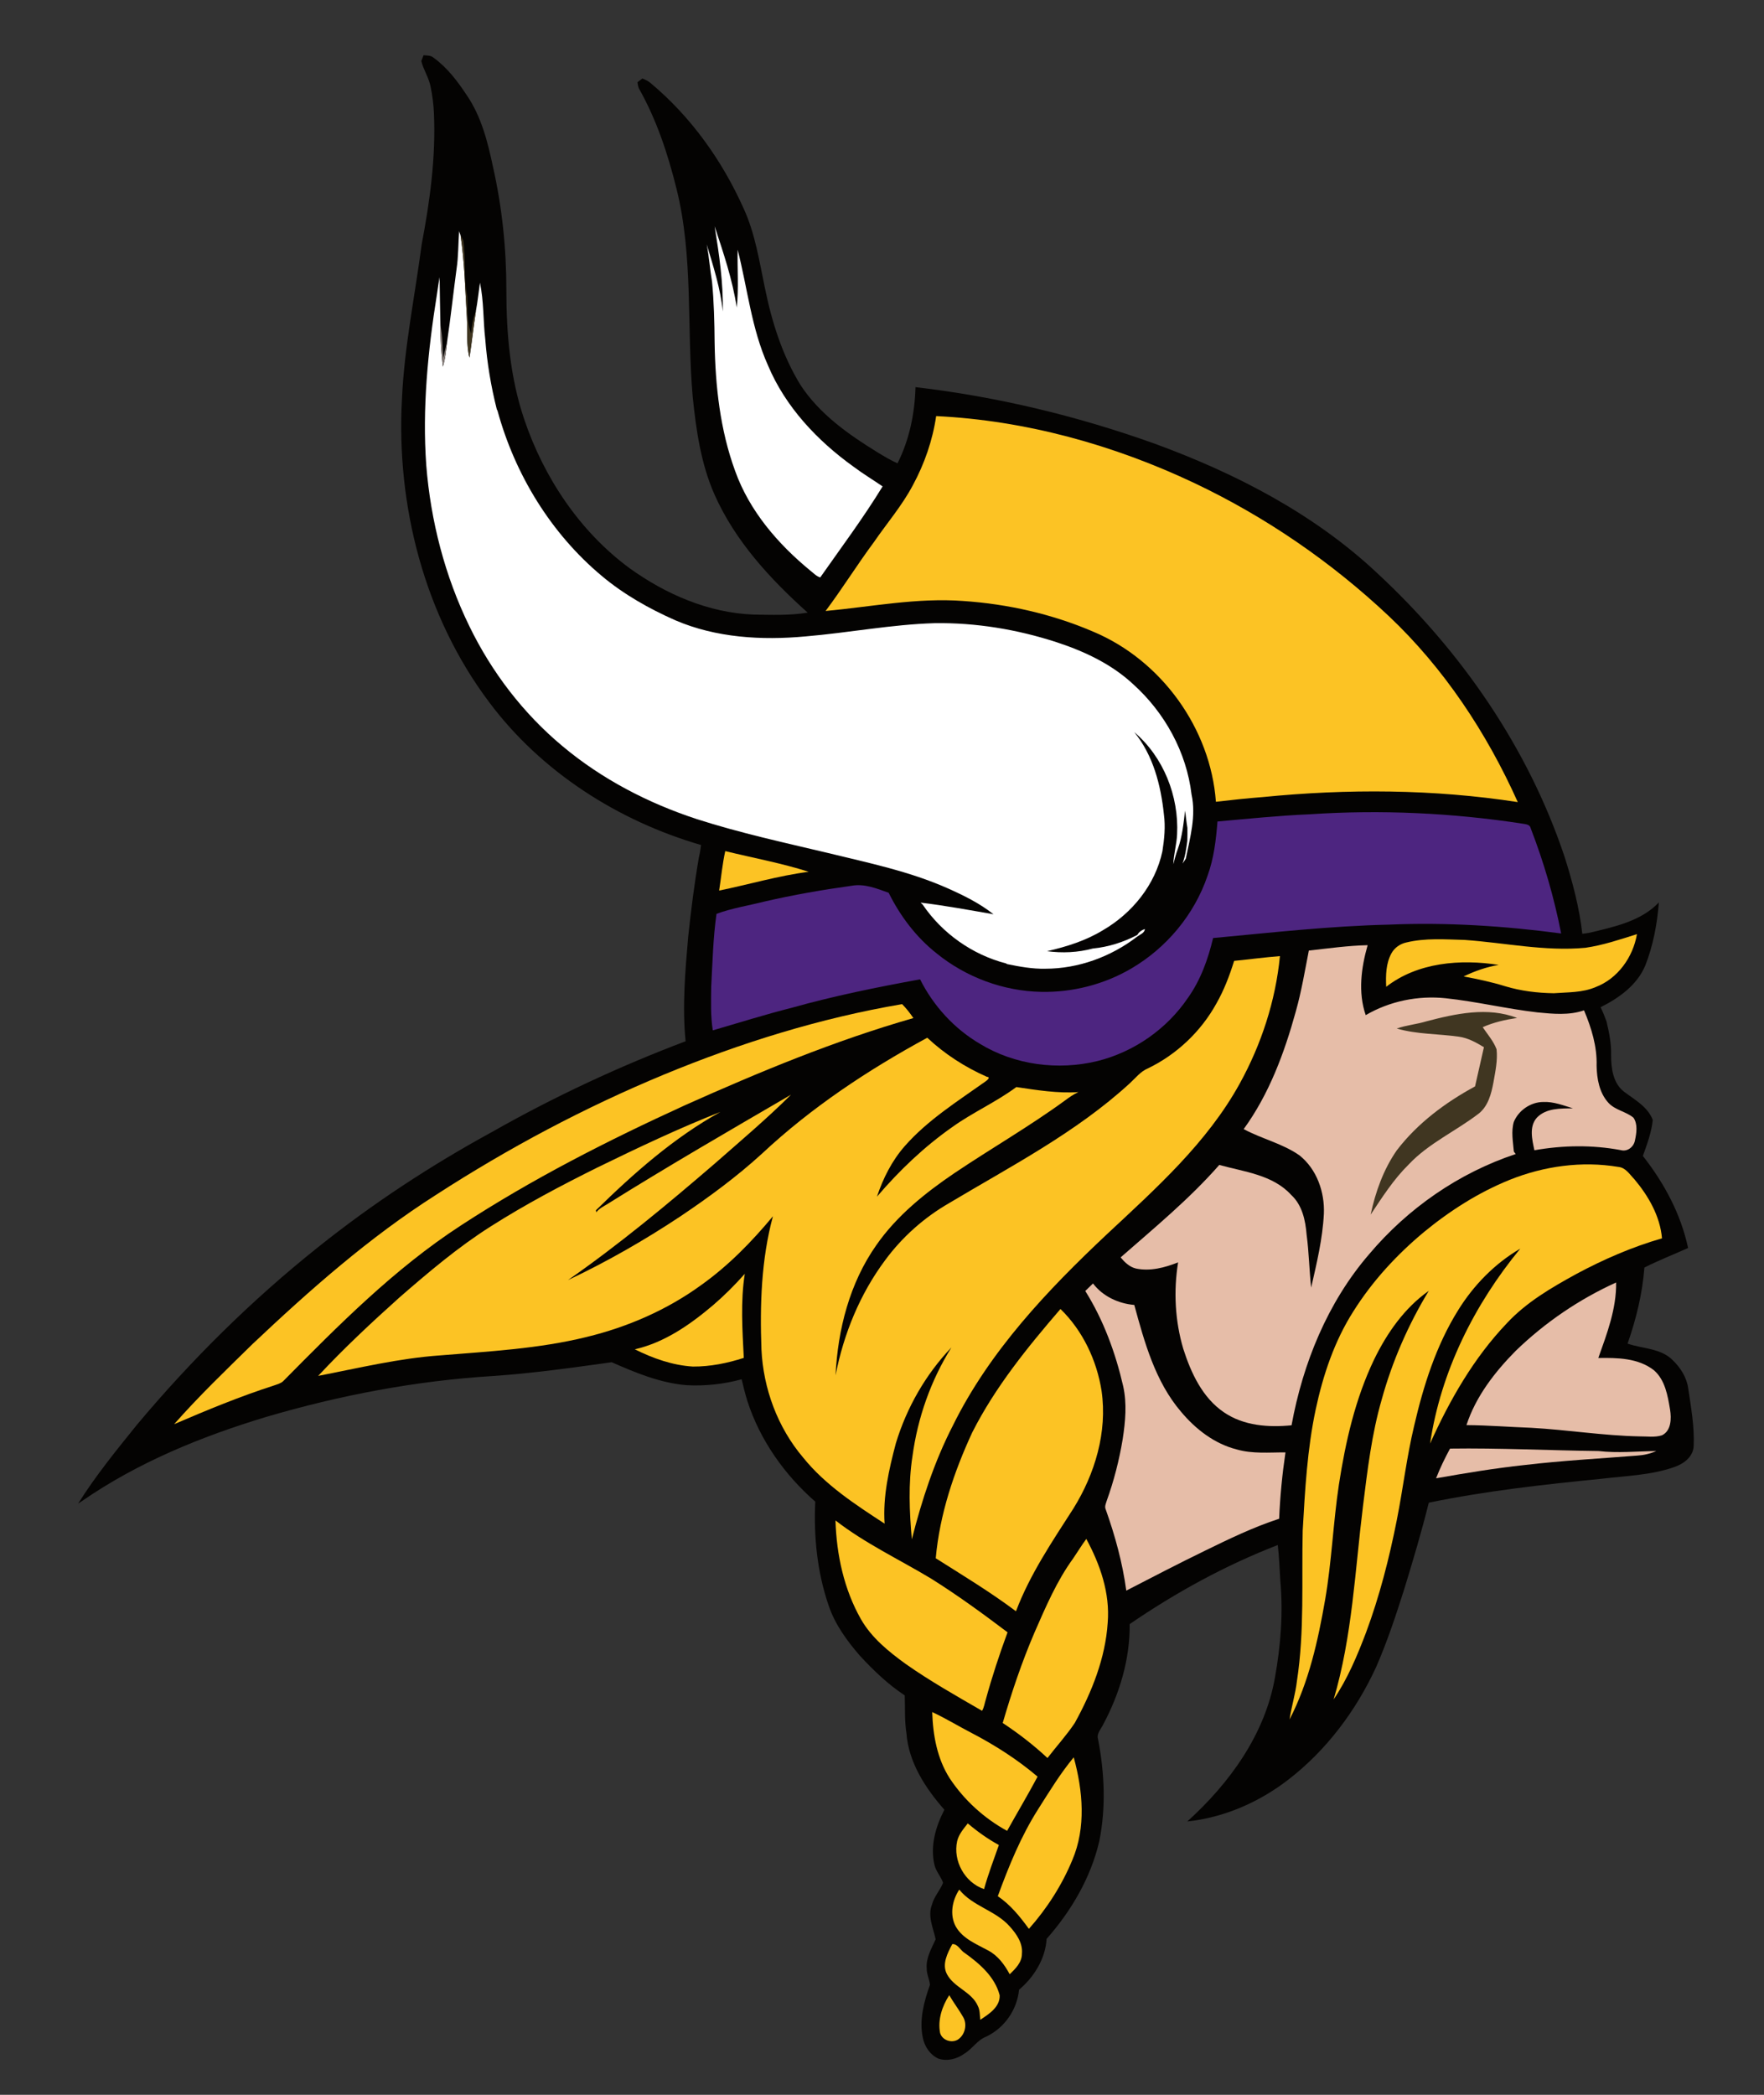<?xml version="1.0" encoding="utf-8"?>
<!-- Generator: Adobe Illustrator 18.0.0, SVG Export Plug-In . SVG Version: 6.00 Build 0)  -->
<!DOCTYPE svg PUBLIC "-//W3C//DTD SVG 1.1//EN" "http://www.w3.org/Graphics/SVG/1.1/DTD/svg11.dtd">
<svg version="1.1" id="Layer_1" xmlns="http://www.w3.org/2000/svg" xmlns:xlink="http://www.w3.org/1999/xlink" x="0px" y="0px"
	 viewBox="0 0 704 836" preserveAspectRatio="xMidYMid meet" enable-background="new 0 0 704 836" xml:space="preserve">
<rect x="0" y="0" width="704" height="836" fill="#333333" stroke="none"/>
<g>
	<path fill="#040302" d="M169.035,22.053c1.381,0.1,2.912,0.008,4.018,0.999c5.458,3.934,9.567,9.409,13.252,14.966
		c5.807,8.518,8.369,18.717,10.465,28.675c3.635,16.131,5.333,32.66,5.315,49.182c0,17.419,1.539,35.081,7.188,51.652
		c7.87,23.202,22.153,44.606,41.977,59.23c14.442,10.382,31.479,17.819,49.439,18.51c7.212,0.108,14.5,0.416,21.646-0.774
		c-14.949-13.401-28.958-28.575-37.185-47.134c-5.424-12.279-7.329-25.714-8.693-38.958c-2.438-27.719,0.316-56.003-6.506-83.222
		c-3.419-13.785-7.936-27.453-14.957-39.856c-0.308-0.807-0.499-1.655-0.565-2.529c0.648-0.482,1.298-0.973,1.946-1.472
		c1.098,0.491,2.247,0.923,3.162,1.739c16.139,13.435,28.642,30.955,37.21,50.063c4.659,10.099,6.289,21.188,8.56,31.978
		c2.754,13.494,6.963,26.887,14.242,38.666c7.62,11.571,19.217,19.732,30.855,26.87c2.529,1.53,5.075,3.069,7.787,4.268
		c4.725-9.368,6.904-19.965,7.179-30.406c32.61,3.802,64.754,11.538,95.651,22.636c32.177,11.796,63.381,27.902,88.538,51.519
		c33.499,31.038,60.37,69.846,74.869,113.328c3.17,10.016,5.891,20.232,7.064,30.697c0.956-0.149,1.93-0.299,2.911-0.441
		c9.742-2.354,20.465-4.542,27.651-12.104c-0.698,8.602-2.271,17.204-5.456,25.248c-3.278,7.787-10.499,12.919-17.812,16.58
		c0.898,1.847,1.672,3.752,2.362,5.69c1.073,4.442,1.956,8.96,1.831,13.56c0.008,5.132,0.79,11.114,5.149,14.466
		c4.242,3.178,9.55,6.081,11.479,11.28c-0.499,4.934-2.271,9.7-3.951,14.358c8.502,10.799,15.182,23.21,18.043,36.729
		c-5.79,2.628-11.746,4.907-17.427,7.803c-0.791,10.382-3.286,20.557-6.714,30.364c5.981,2.08,13.169,1.797,17.919,6.521
		c3.178,3.028,5.706,6.979,6.289,11.414c1.14,7.62,2.521,15.307,2.171,23.043c-0.282,4.326-4.093,7.054-7.853,8.327
		c-9.259,3.22-19.15,3.453-28.775,4.617c-23.135,2.296-46.304,4.85-69.089,9.559c-2.861,11.555-6.264,22.969-9.749,34.349
		c-3.353,10.573-6.83,21.13-11.289,31.296c-7.995,17.394-19.85,33.184-35.048,44.913c-11.638,8.984-25.613,15.107-40.288,16.654
		c16.796-15.174,31.021-34.731,34.981-57.434c2.304-12.744,3.31-25.788,2.137-38.707c-0.273-4.734-0.474-9.468-1.006-14.176
		c-20.881,8.069-40.654,18.917-59.114,31.562c0.158,13.984-4.01,27.769-10.557,40.031c-0.873,1.88-2.762,3.651-2.055,5.905
		c2.57,13.361,3.203,27.236,0.5,40.631c-3.37,14.591-11.189,27.901-21.039,39.057c-0.458,7.92-5.033,15.257-10.998,20.29
		c-0.79,8.011-5.823,15.239-13.094,18.718c-3.619,1.372-5.581,4.966-8.859,6.871c-2.912,2.088-6.73,3.053-10.19,1.921
		c-3.402-1.53-5.641-4.949-6.298-8.543c-1.431-7.079,0.523-14.25,2.878-20.905c-0.175-2.246-1.339-4.309-1.297-6.589
		c-0.316-4.2,1.921-7.92,3.577-11.597c-0.957-4.517-3.295-9.241-1.465-13.851c0.832-3.22,3.244-5.691,4.427-8.71
		c-0.841-2.504-2.837-4.518-3.437-7.138c-1.78-7.512,0.491-15.323,3.96-22.003c-7.57-8.619-14.292-18.876-15.148-30.622
		c-0.791-4.975-0.491-10.008-0.675-15.016c-6.696-4.409-12.511-10.008-17.935-15.881c-5.141-5.94-9.899-12.437-12.42-19.957
		c-4.576-13.285-6.015-27.502-5.349-41.486c-12.271-10.715-22.053-24.541-27.087-40.122c-0.882-2.87-1.622-5.781-2.296-8.701
		c-7.163,1.938-14.641,2.771-22.045,2.346c-10.482-0.882-20.315-4.967-29.831-9.159c-15.765,2.195-31.554,4.434-47.443,5.507
		c-30.68,1.888-61.077,7.67-90.551,16.356c-25.813,7.795-51.161,18.16-73.431,33.566c-0.374,0.249-1.131,0.749-1.505,0.998
		c6.938-11.072,15.232-21.255,23.435-31.421c21.687-25.896,45.812-49.796,72.232-70.843c21.754-17.412,45.13-32.743,69.571-46.087
		c24.749-14.042,50.595-26.097,77.199-36.171c-1.364-13.876-0.166-27.826,1.032-41.652c1.139-10.665,2.471-21.305,4.301-31.87
		c0.399-1.573,0.624-3.186,0.832-4.792c-33.126-9.616-63.773-29.191-84.537-56.968c-25.855-34.374-37.169-78.505-34.823-121.124
		c0.948-20.764,5.19-41.153,7.886-61.709c3.277-17.204,5.665-34.715,4.875-52.268c-0.158-3.619-0.632-7.213-1.373-10.756
		c-0.724-3.519-2.803-6.556-3.668-10.033C168.37,23.792,168.819,22.635,169.035,22.053L169.035,22.053z"/>
	<path fill="#FFFFFF" d="M285.208,90.318c3.494,10.582,7.146,21.321,8.818,32.411c0.849-7.67,0.183-15.382,0.366-23.069
		c3.943,15.398,5.515,31.504,12.096,46.137c6.98,16.629,19.757,30.14,34.266,40.538c3.71,2.77,7.67,5.166,11.488,7.778
		c-7.637,12.512-16.472,24.317-24.891,36.329c-1.547-0.449-2.645-1.713-3.885-2.653c-12.936-10.624-24.357-23.842-30.064-39.798
		c-6.023-16.405-7.928-33.982-8.203-51.36c-0.067-8.078-0.258-16.164-1.032-24.208c-0.848-4.934-1.156-9.958-2.129-14.883
		c2.646,8.776,5.524,17.611,6.422,26.778C288.685,112.912,287.014,101.515,285.208,90.318L285.208,90.318z"/>
	<path fill="#FFFFFF" d="M183.235,92.281c0.216,0.532,0.407,1.073,0.574,1.63c1.639,10.848,1.805,21.845,2.529,32.785
		c0.316,5.341-0.292,10.781,1.015,16.031c0.982-6.198,1.614-12.445,2.579-18.651c0.699-3.727,1.065-7.503,1.614-11.255
		c1.572,7.42,1.248,15.041,2.113,22.536c0.724,9.458,2.288,18.834,4.617,28.026l0.266,0.491
		c6.93,25.397,21.296,48.973,41.561,65.919c8.801,7.404,18.917,13.111,29.416,17.753c16.313,6.996,34.482,8.044,51.968,6.43
		c17.211-1.447,34.24-4.766,51.535-5.282c16.497-0.241,32.993,2.504,48.666,7.604c11.072,3.635,21.929,8.718,30.53,16.738
		c12.603,11.338,21.312,27.111,23.317,44.023c1.872,8.586-0.582,17.212-2.288,25.614c-0.406,0.657-0.84,1.306-1.305,1.93
		c1.089-2.92,1.497-5.957,1.904-9.026c0.05-1.73,0.058-3.461,0.033-5.191c-0.407-2.279-0.574-4.583-0.923-6.863
		c-0.633,5.149-1.115,10.382-2.896,15.298c-0.757,1.98-1.272,4.043-1.806,6.089c0.167-4.018,1.323-7.919,1.515-11.938
		c0.757-15.207-5.415-30.896-17.112-40.804c7.562,9.201,10.632,21.205,11.847,32.835c0.665,4.916,0.174,9.883-0.608,14.757
		c-2.837,13.302-11.996,24.633-23.626,31.413c-6.854,4.217-14.607,6.638-22.402,8.427c6.089,0.823,12.32,0.54,18.269-1.064
		c6.239-0.608,12.228-2.521,17.777-5.424c0.624-1.215,1.755-1.921,3.011-2.371c-0.142,1.647-1.938,2.18-3.077,3.036
		c-10.441,8.036-23.443,12.82-36.662,12.82c-5.149,0.116-10.24-0.815-15.257-1.847l-0.449-0.274
		c-13.418-3.461-25.497-12.021-33.259-23.484c-0.208-0.191-0.615-0.582-0.823-0.774c9.75,1.173,19.416,2.978,29.083,4.642
		c-5.517-4.392-11.905-7.521-18.31-10.374c-15.182-6.747-31.528-10.116-47.592-14.042c-17.544-4.176-35.214-8.003-52.401-13.527
		c-19.466-6.372-38-15.972-53.723-29.166c-15.631-13.028-28.251-29.54-37.128-47.825c-9.791-20.049-15.448-42.027-17.211-64.23
		c-1.631-22.736,0.64-45.588,4.226-68.041c0.332-2.346,0.682-4.692,1.09-7.021c0.082,6.389,0.207,12.769,0.34,19.158
		c-0.066,5.532,0.358,11.056,0.957,16.546c1.032-3.27,1.348-6.68,1.713-10.066c1.439-9.633,2.462-19.325,3.769-28.983
		C182.969,102.322,182.861,97.281,183.235,92.281L183.235,92.281z"/>
	<path fill="#403621" d="M186.338,126.696c-0.724-10.939-0.89-21.937-2.529-32.785c0.266,0.499,0.807,1.514,1.081,2.021
		c1.115,7.396,0.083,14.957,1.581,22.319c0.283,4.958-0.316,10.091,1.572,14.833c0.233-3.078,0.708-6.14,1.889-9.01
		c-0.965,6.206-1.597,12.454-2.579,18.651C186.047,137.478,186.654,132.037,186.338,126.696L186.338,126.696z"/>
	<path fill="#837A76" d="M175.773,129.791c0.907,4.276,0.732,8.677,1.099,13.011c0.557-2.171,1.081-4.351,1.572-6.53
		c-0.366,3.386-0.682,6.796-1.713,10.066C176.131,140.847,175.706,135.323,175.773,129.791L175.773,129.791z"/>
	<path fill="#FCC324" d="M373.613,166.053c35.73,1.73,70.844,11.48,103.113,26.754c28.384,13.468,54.597,31.47,77.481,53.008
		c22.087,20.855,39.132,46.652,51.528,74.288c-33.642-5.199-67.899-5.366-101.732-2.013c-6.265,0.482-12.504,1.148-18.742,1.888
		c-2.131-29.341-21.829-56.485-48.907-67.865c-16.422-7.063-34.107-11.064-51.927-12.271c-18.427-1.381-36.669,2.304-54.946,3.993
		c6.705-8.951,12.611-18.484,19.275-27.469c5.208-7.57,11.255-14.583,15.565-22.736
		C368.963,185.062,372.207,175.703,373.613,166.053L373.613,166.053z"/>
	<path fill="#4D2580" d="M522.796,324.96c28.293-1.888,56.785-0.557,84.803,3.744c1.265,0.233,3.012,0.267,3.304,1.872
		c5.248,13.593,9.35,27.643,12.137,41.953c-22.744-3.02-45.746-4.509-68.682-3.527c-23.483,0.532-46.851,3.178-70.22,5.349
		c-2.013,8.452-4.991,16.788-10.073,23.917c-8.419,12.412-21.505,21.538-36.055,25.165c-15.756,3.852-33.076,1.605-46.968-6.888
		c-10.233-6.023-18.543-15.124-23.843-25.714c-17.236,3.153-34.44,6.63-51.319,11.38c-10.557,2.662-20.947,5.948-31.404,8.984
		c-0.94-5.765-0.699-11.613-0.64-17.428c0.524-9.7,0.749-19.457,2.113-29.074c6.139-2.263,12.753-3.286,19.116-4.9
		c11.514-2.663,23.16-4.684,34.857-6.306c5.066-0.932,10.074,1.132,14.732,2.804c4.609,9.284,10.998,17.769,19.167,24.208
		c11.705,9.5,26.604,15.04,41.694,15.332c12.52,0.257,25.114-2.954,35.929-9.293c14.085-8.228,25.206-21.538,30.464-37.019
		c2.547-6.947,3.395-14.342,3.977-21.679C498.181,326.75,510.459,325.477,522.796,324.96L522.796,324.96z"/>
	<path fill="#FCC324" d="M289.443,339.66c11.105,2.721,22.403,4.775,33.3,8.252c-12.087,1.564-23.825,5.058-35.738,7.495
		C287.812,350.158,288.295,344.851,289.443,339.66L289.443,339.66z"/>
	<path fill="#FCC324" d="M632.73,378.243c7.037-1.023,13.81-3.311,20.564-5.449c-1.548,9.168-7.662,17.794-16.514,21.139
		c-5.266,2.263-11.08,2.021-16.679,2.446c-6.572-0.1-13.169-0.898-19.475-2.812c-5.407-1.68-10.948-2.845-16.505-3.885
		c4.442-2.146,9.125-3.793,14.009-4.608c-15.249-2.379-32.31-1.049-44.905,8.735c-0.217-4.534-0.133-9.334,2.121-13.41
		c1.231-2.188,3.42-3.735,5.873-4.268c7.587-1.855,15.481-1.231,23.21-1.032C600.519,376.213,616.541,379.757,632.73,378.243
		L632.73,378.243z"/>
	<path fill="#E6BDA8" d="M522.347,379.349c7.804-0.865,15.606-1.98,23.468-2.146c-2.579,9.009-3.877,18.859-0.773,27.918
		c9.575-5.59,20.905-7.903,31.919-6.747c12.287,1.315,24.333,4.243,36.612,5.648c6.181,0.599,12.595,1.256,18.601-0.815
		c2.944,6.979,5.249,14.45,5.017,22.112c0.1,5.207,1.098,10.88,4.767,14.841c2.704,2.902,6.954,3.41,9.949,5.89
		c1.772,2.612,1.215,6.098,0.6,9.018c-0.441,2.603-3.004,4.676-5.674,3.918c-11.372-2.13-23.094-1.955-34.465,0.058
		c-0.899-4.225-2.214-9.458,1.006-13.035c3.719-3.835,9.459-3.644,14.392-3.686c-3.868-1.181-7.753-2.729-11.862-2.545
		c-5.024,0.017-9.842,3.327-11.755,7.952c-1.123,3.86-0.308,7.92,0.017,11.839c0.183,0.241,0.549,0.739,0.731,0.989
		c-22.735,7.537-43.074,21.687-58.489,39.972c-16.571,19.209-26.438,43.5-30.963,68.273c-9.209,0.915-19.084,0.208-26.938-5.149
		c-8.626-5.815-13.21-15.789-16.279-25.389c-3.286-11.139-3.918-23.026-2.055-34.474c-5.299,2.079-11.106,3.652-16.812,2.454
		c-2.571-0.607-4.5-2.488-6.131-4.442c13.526-11.862,27.485-23.334,39.373-36.903c9.958,2.77,21.346,3.886,28.717,11.979
		c4.418,4.085,5.682,10.183,6.147,15.932c0.932,6.979,1.04,14.034,1.805,21.046c2.213-9.725,4.576-19.482,5.075-29.482
		c0.366-8.635-2.828-17.777-9.716-23.275c-6.78-4.768-15.058-6.589-22.286-10.499c10.173-14,16.271-30.497,20.83-47.06
		C519.41,395.588,520.766,387.436,522.347,379.349L522.347,379.349z"/>
	<path fill="#FCC324" d="M492.532,383.467c6.098-0.607,12.171-1.422,18.284-1.905c-1.738,17.819-7.403,35.189-16.038,50.853
		c-13.027,23.667-33.442,41.86-52.934,60.07c-23.866,22.428-46.927,46.761-61.551,76.409c-7.388,14.366-12.421,29.782-16.381,45.405
		c-0.982-11.032-1.447-22.162,0.25-33.151c2.071-15.349,7.329-30.289,15.557-43.425c-10.283,10.748-17.886,24.066-22.195,38.292
		c-2.754,10.44-5.224,21.172-4.483,32.045c-11.663-7.62-23.609-15.356-32.46-26.314c-10.224-12.037-15.973-27.56-16.696-43.3
		c-0.641-17.752-0.075-35.812,4.584-53.058c-8.436,10.157-17.736,19.682-28.509,27.369c-13.668,9.966-29.449,16.829-45.854,20.805
		c-19.167,4.727-38.949,5.749-58.54,7.355c-16.421,1.155-32.469,5.049-48.591,8.177c10.241-10.989,21.23-21.246,32.402-31.271
		c11.63-10.115,23.443-20.131,36.487-28.4c13.759-8.751,28.192-16.371,42.792-23.616c16.056-7.829,32.219-15.516,48.857-22.055
		c-18.576,10.283-34.599,24.466-49.681,39.249c0.034,0.199,0.1,0.599,0.133,0.807c1.198-1.58,3.028-2.421,4.659-3.436
		c24.042-15.032,48.582-29.232,73.073-43.507c-9.783,9.716-20.332,18.617-30.68,27.709c-18.826,16.197-37.959,32.095-58.349,46.295
		c15.598-7.37,30.613-15.972,44.989-25.522c11.338-7.619,22.386-15.756,32.485-24.981c19.666-18.401,42.302-33.4,65.927-46.228
		c6.946,6.514,15.058,11.746,23.767,15.58c1.682,0.143,0.084,1.424-0.424,1.789c-11.238,7.995-23.151,15.44-32.336,25.889
		c-5.124,5.84-8.651,12.852-11.097,20.182c8.884-10.415,18.867-19.94,30.089-27.81c8.178-5.857,17.462-9.95,25.548-15.947
		c8.194,1.223,16.463,2.57,24.773,2.013c-1.896,0.857-3.61,2.047-5.273,3.286c-14.234,10.398-29.55,19.183-44.165,29.017
		c-11.73,7.944-23.027,17.012-31.188,28.733c-10.665,15.123-15.415,33.716-16.297,52.009c3.203-16.496,9.725-32.477,19.799-45.978
		c6.821-9.251,15.572-17.021,25.521-22.761c24.724-14.767,50.671-28.169,72.051-47.768c2.329-2.113,4.293-4.75,7.279-5.998
		c11.487-5.54,21.172-14.724,27.335-25.888C488.505,395.13,490.71,389.34,492.532,383.467L492.532,383.467z"/>
	<path fill="#FCC324" d="M265.019,428.822c30.563-12.645,62.358-22.536,95.002-28.093c1.689,1.689,3.153,3.586,4.509,5.565
		c-31.354,8.976-61.56,21.538-91.292,34.839c-30.755,14.059-61.002,29.44-89.345,47.95c-26.471,17.221-48.824,39.798-70.911,62.15
		c-0.973,0.883-2.304,1.189-3.51,1.639c-13.61,4.376-26.845,9.851-39.972,15.49c9.841-11.181,20.598-21.504,31.221-31.928
		c22.927-21.654,46.71-42.684,73.389-59.655C202.918,458.147,233.323,441.958,265.019,428.822L265.019,428.822z"/>
	<path fill="#403621" d="M569.207,407.609c11.689-3.07,24.558-5.907,36.245-1.365c-4.699,0.708-9.367,1.739-13.726,3.686
		c1.947,2.853,4.301,5.54,5.54,8.802c0.491,4.442-0.49,8.885-1.248,13.252c-0.848,4.509-2.088,9.4-5.839,12.403
		c-9.143,7.029-20.007,11.838-27.985,20.34c-5.998,5.898-10.54,13.027-15.173,19.99c1.913-9.06,5.123-18.027,10.439-25.664
		c8.244-10.781,19.367-19.059,31.221-25.489c1.206-5.207,2.354-10.432,3.544-15.648c-3.119-1.888-6.38-3.71-10.041-4.201
		c-8.235-1.173-16.704-0.915-24.749-3.253C561.246,409.115,565.339,408.79,569.207,407.609L569.207,407.609z"/>
	<path fill="#FCC324" d="M602.441,470.874c13.66-5.499,28.833-7.628,43.416-5.183c2.929,0.249,4.534,3.012,6.405,4.916
		c5.616,6.673,10.266,14.75,11.031,23.584c-11.88,3.428-23.285,8.378-34.166,14.218c-9.933,5.448-19.923,11.255-27.718,19.632
		c-13.228,13.835-22.853,30.697-30.672,48.06c4.242-28.668,17.652-55.538,35.995-77.791c-10.157,5.923-18.593,14.558-24.773,24.524
		c-8.818,14.109-13.876,30.172-17.603,46.27c-2.953,12.371-4.418,25.015-6.889,37.469c-3.011,15.231-6.871,30.339-12.278,44.905
		c-3.51,9.259-7.379,18.493-12.944,26.729c7.445-25.124,8.526-51.503,11.738-77.366c1.771-14.209,3.452-28.517,7.445-42.309
		c4.201-15.248,10.59-29.857,18.784-43.375c-9.684,6.806-16.671,16.821-21.796,27.361c-7.536,15.698-11.43,32.851-14.075,49.988
		c-2.288,15.239-2.862,30.68-5.482,45.878c-2.845,16.396-6.514,32.943-14.208,47.826c0.765-5.183,2.362-10.207,2.953-15.424
		c3.053-19.849,1.822-39.972,2.296-59.963c0.923-16.189,1.805-32.46,5.19-48.358c2.928-13.692,7.454-27.236,15.016-39.106
		c7.57-12.047,17.312-22.636,28.234-31.712C578.649,483.169,590.046,475.89,602.441,470.874L602.441,470.874z"/>
	<path fill="#FCC324" d="M284.693,520.779c4.467-3.843,8.643-8.019,12.545-12.429c-1.739,11.105-0.949,22.387-0.399,33.559
		c-6.555,2.113-13.402,3.502-20.307,3.461c-8.127-0.499-15.956-3.278-23.193-6.889C265.251,535.778,275.525,528.565,284.693,520.779
		L284.693,520.779z"/>
	<path fill="#E6BDA8" d="M433.127,515.206c1.015-1.007,2.055-2.005,3.086-3.004c3.885,5.133,10.141,8.036,16.472,8.577
		c4.076,14.932,8.36,30.564,18.626,42.584c5.807,6.955,13.335,12.812,22.244,15.074c6.331,1.838,12.97,1.14,19.467,1.19
		c-1.298,8.768-2.154,17.611-2.52,26.471c-10.266,3.344-20.007,8.061-29.691,12.795c-10.531,5.116-20.914,10.523-31.32,15.889
		c-1.489-11.056-4.459-21.879-8.194-32.368c-0.558-1.165,0.058-2.363,0.383-3.47c2.879-7.994,5-16.264,6.381-24.641
		c1.073-6.971,1.738-14.167,0.19-21.122C445.181,539.862,440.406,526.818,433.127,515.206L433.127,515.206z"/>
	<path fill="#E6BDA8" d="M604.904,539.098c11.662-11.289,25.297-20.59,40.08-27.286c0.157,10.474-3.652,20.423-7.112,30.139
		c7.569-0.133,15.922-0.008,22.185,4.875c4.492,3.893,5.523,10.166,6.456,15.731c0.565,3.535,0.498,8.41-3.212,10.233
		c-2.902,0.939-6.031,0.407-9.025,0.441c-14.467-0.292-28.775-2.629-43.209-3.428c-8.609-0.316-17.195-1.015-25.812-1.073
		C588.981,557.307,596.552,547.558,604.904,539.098L604.904,539.098z"/>
	<path fill="#FCC324" d="M423.227,522.393c8.893,8.635,14.501,20.515,16.406,32.711c2.362,16.379-2.638,33.083-11.273,46.951
		c-8.451,13.169-17.328,26.246-22.893,40.971c-10.241-7.695-21.214-14.309-32.02-21.155c1.571-17.485,7.237-34.39,14.583-50.246
		C397.181,553.539,410.059,537.683,423.227,522.393L423.227,522.393z"/>
	<path fill="#E6BDA8" d="M578.699,578.104c19.758-0.283,39.506,0.741,59.264,0.973c7.679,0.891,15.382,0.092,23.068,0
		c-2.421,1.073-5.017,1.664-7.653,1.822c-14.975,1.182-29.981,2.005-44.914,3.76c-11.846,1.266-23.601,3.229-35.338,5.3
		C574.706,585.883,576.62,581.947,578.699,578.104L578.699,578.104z"/>
	<path fill="#FCC324" d="M333.433,606.78c11.779,9.134,25.356,15.506,38.083,23.159c10.565,6.614,20.647,13.975,30.589,21.479
		c-3.253,8.835-6.206,17.794-8.693,26.879c-0.475,1.48-0.665,3.102-1.472,4.459c-10.316-5.974-20.731-11.838-30.489-18.71
		c-6.814-4.941-13.618-10.432-17.853-17.852C336.81,634.257,333.849,620.414,333.433,606.78L333.433,606.78z"/>
	<path fill="#FCC324" d="M428.277,621.962c1.772-2.587,3.386-5.283,5.258-7.803c5.539,10.19,9.508,21.687,8.543,33.425
		c-0.924,14.176-6.331,27.652-13.119,39.981c-3.286,4.933-7.321,9.343-10.922,14.026c-5.541-5.175-11.539-9.809-17.861-13.976
		c3.576-12.279,7.661-24.417,12.711-36.172C417.337,641.295,421.722,630.972,428.277,621.962L428.277,621.962z"/>
	<path fill="#FCC324" d="M372.041,683.247c5.416,2.52,10.516,5.665,15.822,8.402c9.31,4.857,18.21,10.565,26.23,17.369
		c-3.895,7.305-8.137,14.417-12.163,21.646c-9.158-5-17.137-12.263-22.901-20.964C374.004,701.865,372.315,692.423,372.041,683.247
		L372.041,683.247z"/>
	<path fill="#FCC324" d="M414.351,721.955c4.468-7.038,8.835-14.226,14.168-20.647c3.651,13.277,4.974,28.026-0.558,40.987
		c-4.159,10.041-10.124,19.35-17.337,27.469c-3.535-4.857-7.379-9.642-12.411-13.027
		C402.604,744.724,407.463,732.786,414.351,721.955L414.351,721.955z"/>
	<path fill="#FCC324" d="M386.233,727.679c3.852,3.269,7.977,6.214,12.411,8.635c-2.055,5.84-4.267,11.621-5.915,17.594
		c-7.694-2.611-12.486-11.272-10.73-19.175C382.664,731.996,384.544,729.842,386.233,727.679L386.233,727.679z"/>
	<path fill="#FCC324" d="M381.425,768.807c-2.496-4.667-1.405-10.432,1.406-14.699c5.407,6.705,14.574,8.327,20.197,14.75
		c2.654,2.953,5.225,6.622,4.809,10.814c0.033,3.452-2.562,6.006-4.874,8.21c-2.038-3.793-4.709-7.454-8.603-9.491
		C389.669,775.828,384.179,773.698,381.425,768.807L381.425,768.807z"/>
	<path fill="#FCC324" d="M380.053,775.861c2.162-0.217,3.252,2.562,5.007,3.561c5.932,4.259,12.021,9.5,13.901,16.862
		c0.175,4.684-4.293,7.495-7.744,9.775c-0.218-1.831-0.092-3.77-0.933-5.449c-2.445-5.757-9.533-7.346-12.378-12.786
		C375.826,783.864,378.155,779.405,380.053,775.861L380.053,775.861z"/>
	<path fill="#FCC324" d="M375.178,811.274c-0.981-5.266,0.814-10.64,3.66-15.04c1.747,3.012,3.876,5.799,5.606,8.826
		c1.64,2.945,0.683,6.988-2.121,8.876C379.778,815.518,375.984,814.22,375.178,811.274L375.178,811.274z"/>
</g>
</svg>
